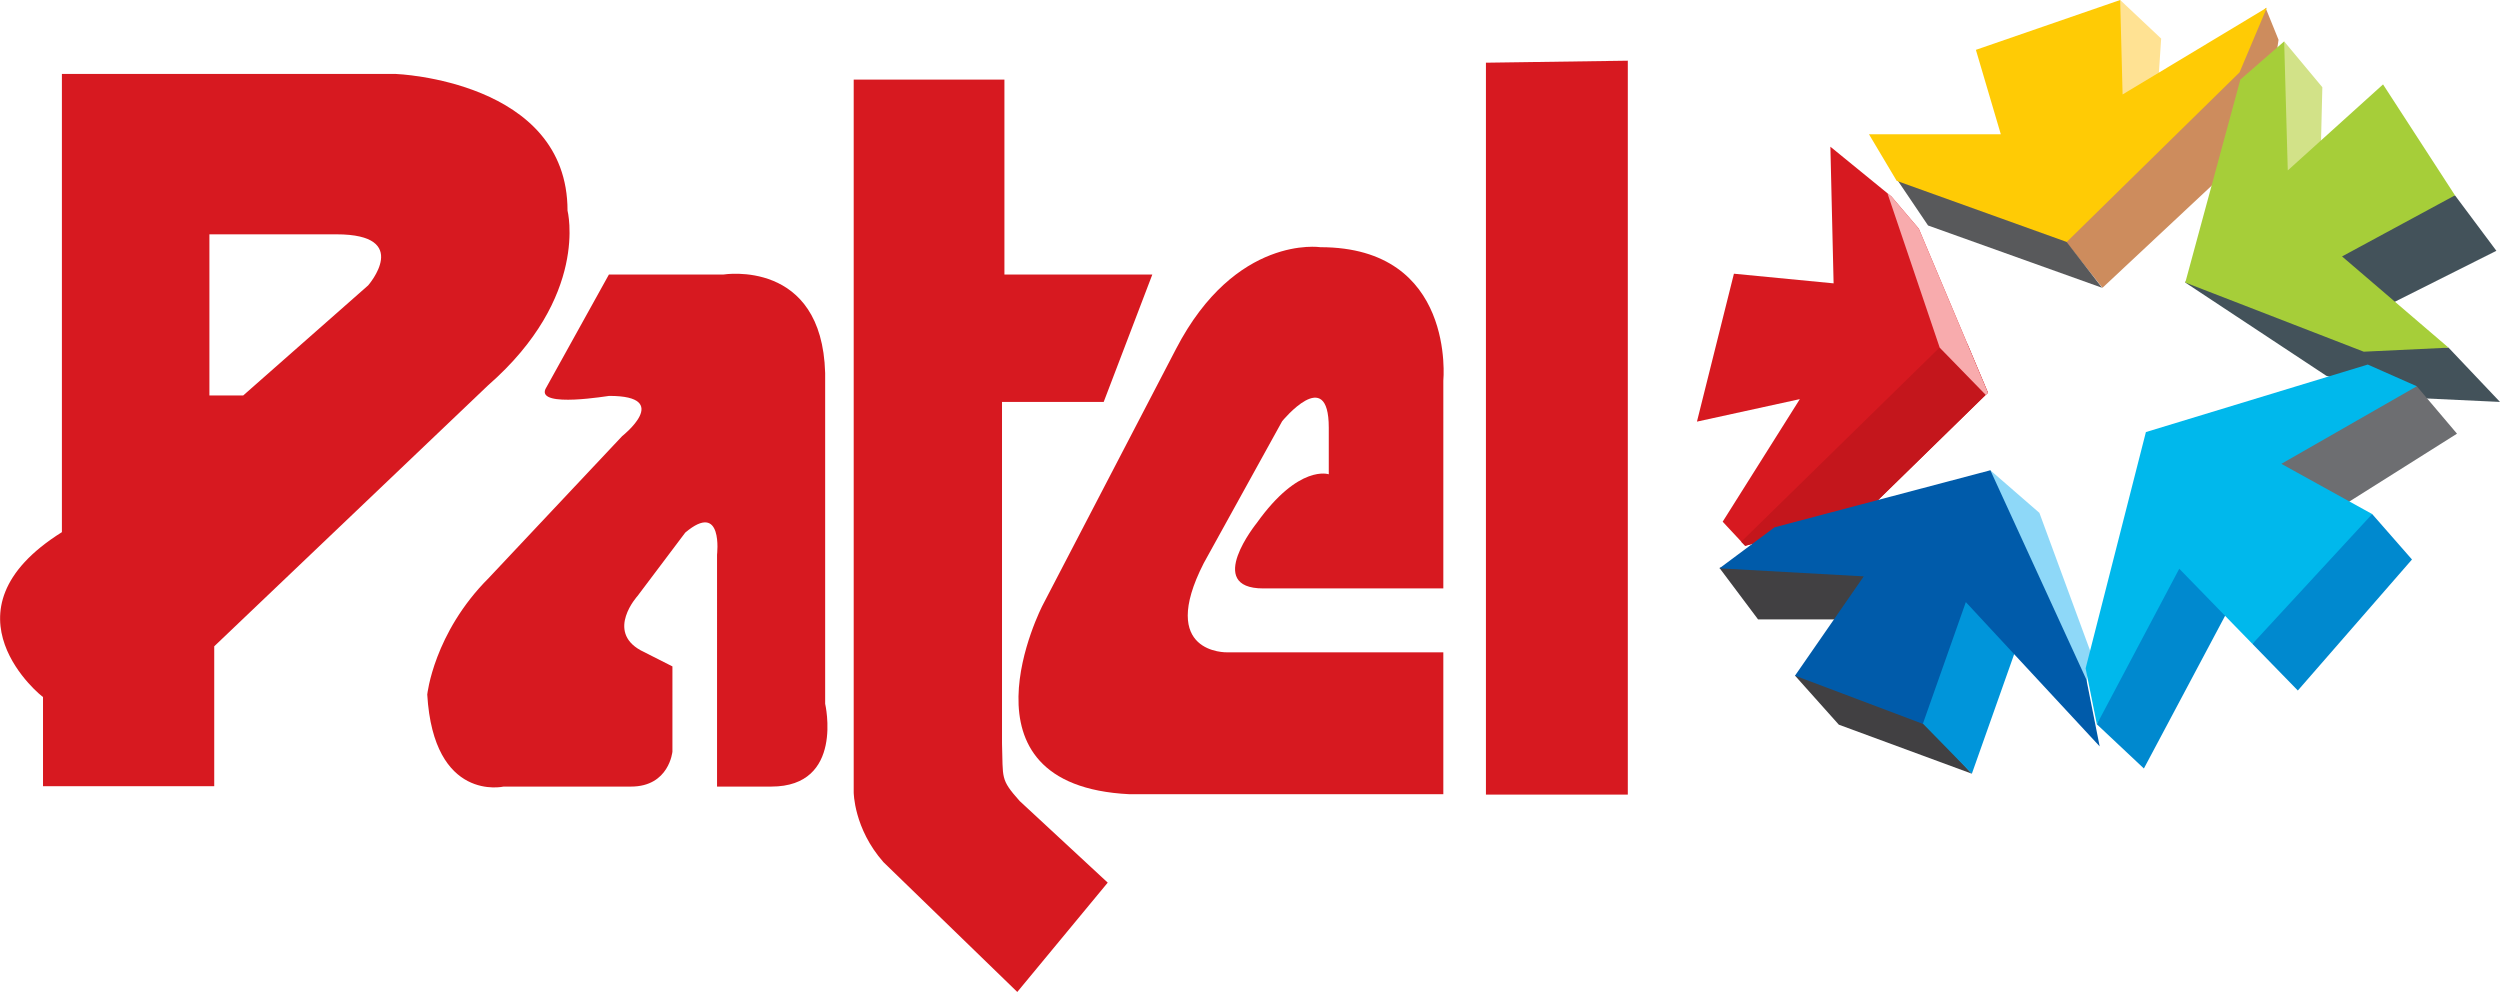 <?xml version="1.0" encoding="utf-8"?>
<!-- Generator: Adobe Illustrator 22.1.0, SVG Export Plug-In . SVG Version: 6.00 Build 0)  -->
<svg version="1.1" id="Layer_1" xmlns="http://www.w3.org/2000/svg" xmlns:xlink="http://www.w3.org/1999/xlink" x="0px" y="0px"
	 viewBox="0 0 622 246.8" style="enable-background:new 0 0 622 246.8;" xml:space="preserve">
<style type="text/css">
	.st0{fill-rule:evenodd;clip-rule:evenodd;fill:#D2E288;}
	.st1{fill-rule:evenodd;clip-rule:evenodd;fill:#43525A;}
	.st2{fill-rule:evenodd;clip-rule:evenodd;fill:#414042;}
	.st3{fill-rule:evenodd;clip-rule:evenodd;fill:#0095DA;}
	.st4{fill-rule:evenodd;clip-rule:evenodd;fill:#8ED8F8;}
	.st5{fill-rule:evenodd;clip-rule:evenodd;fill:#CD8C5D;}
	.st6{fill-rule:evenodd;clip-rule:evenodd;fill:#58595B;}
	.st7{fill-rule:evenodd;clip-rule:evenodd;fill:#FFE293;}
	.st8{fill-rule:evenodd;clip-rule:evenodd;fill:#FFCB05;}
	.st9{fill-rule:evenodd;clip-rule:evenodd;fill:#D71920;}
	.st10{fill-rule:evenodd;clip-rule:evenodd;fill:#C4161C;}
	.st11{fill-rule:evenodd;clip-rule:evenodd;fill:#F8ABAD;}
	.st12{fill-rule:evenodd;clip-rule:evenodd;fill:#005BAA;}
	.st13{fill-rule:evenodd;clip-rule:evenodd;fill:#6D6E71;}
	.st14{fill-rule:evenodd;clip-rule:evenodd;fill:#0089CF;}
	.st15{fill-rule:evenodd;clip-rule:evenodd;fill:#00B8EC;}
	.st16{fill-rule:evenodd;clip-rule:evenodd;fill:#A6CE39;}
	.st17{fill:#D71920;}
</style>
<g>
	<polygon class="st0" points="577.4,38 577.8,21.7 568.3,10.3 563.4,44.9 576.4,45.4 	"/>
	<path class="st1" d="M610.8,48.6l10.3,13.8l-27.7,13.9l-20-14.6c0,0,28.1-10.7,29.3-11.6C603.9,49.1,610.8,48.6,610.8,48.6"/>
	<polygon class="st1" points="609.2,86.5 622,100 596.4,98.8 578.8,93.5 543.7,70.3 543.9,69.8 565.1,67.5 596.4,84.7 	"/>
	<polygon class="st2" points="449.4,166.6 446.6,168.1 457.5,180.3 490.6,192.5 477.4,178 458.8,168.1 	"/>
	<polygon class="st2" points="461.4,154.1 437.4,154.1 427.8,141.3 445.8,135.8 471,136.5 467.7,149.5 	"/>
	<polygon class="st3" points="502.1,160 490.6,192.5 477.3,178.9 485.3,139.6 495,146.7 	"/>
	<polygon class="st4" points="490.1,120.5 495.2,117 507.4,127.6 520.1,162.1 519.1,170.4 489.6,124.1 	"/>
	<polygon class="st5" points="510,55.2 523.1,71.6 563.4,33.9 566.9,9.9 563.7,2 547.9,19 	"/>
	<path class="st6" d="M471.8,44.4l7.9,11.7L523,71.6l-12.3-15.9l-33.4-11.6C477.4,44.1,471.5,44.7,471.8,44.4"/>
	<path class="st7" d="M527.5,0l10.2,9.6l-0.9,13.5l-12.3,6.4c0,0-2.3-14.3-2.1-15.8C522.7,12.2,527.5,0,527.5,0"/>
	<polygon class="st8" points="514.2,60.2 557.2,18 564,1.9 528.1,23.5 527.5,0 491.6,12.4 497.8,33.4 465,33.4 471.9,45 	"/>
	<polygon class="st9" points="431.4,68.1 456.2,70.5 455.4,36.5 470.6,48.9 477.4,56.9 494.6,97.7 463.8,127.8 434.2,135.8 
		428.6,129.8 447.8,99.3 422.2,104.9 	"/>
	<polygon class="st10" points="485.8,83.3 433.2,134.8 434.2,135.8 463.8,127.8 494.6,97.7 489.5,85.6 	"/>
	<polygon class="st11" points="469.6,48.1 482.6,86.5 494.1,98.3 494.6,97.7 477.4,56.9 470.6,48.9 	"/>
	<polygon class="st12" points="478.4,180.1 489.1,149.8 522.4,185.7 519.1,169.1 495.2,117 441.5,131.2 427.8,141.4 463.7,143.4 
		446.6,168.1 	"/>
	<polygon class="st13" points="601.3,96.1 611.3,107.9 582.9,125.8 558.9,113 587,98.6 596,95.7 	"/>
	<polygon class="st14" points="590.2,127.9 600.1,139.2 571.7,171.8 560.4,160.2 572.7,135.3 582.2,128.6 	"/>
	<polygon class="st14" points="538.5,135.7 555.1,150.4 533.4,191.2 521.7,180.2 534.3,144.3 	"/>
	<polygon class="st15" points="560.4,160.2 542.2,141.5 521.7,180.2 518.9,166.3 533.9,107.5 589.1,90.7 601.3,96.1 567.6,115.4 
		590.2,127.9 	"/>
	<polygon class="st16" points="592.9,21 569.2,42.4 568.3,10.3 557.4,19.8 543.7,70.3 588.1,87.5 609.2,86.5 582.7,63.8 610.8,48.6 
			"/>
	<path class="st17" d="M249.9,68.3V19.8h-37.5v168.3v9c0,0,0,9,7.4,17.4l33.3,32.3l22.5-27.2l-21.9-20.3c-4.9-5.5-4.1-5.6-4.4-14.3
		V100h25.3l12.1-31.7H249.9z"/>
	<path class="st17" d="M52.1,58.3v40.1h8.4L91.6,71c0,0,11.1-12.7-7.9-12.7H52.1z M15.4,132.4v-114h83.1c0,0,42.7,1.6,42.7,34
		c0,0,5.5,21.4-19.8,43.5l-68.1,64.9v34.8H10.7v-22.2C10.7,173.6-16.2,152.2,15.4,132.4z"/>
	<path class="st17" d="M135.7,96.8l15.8-28.5H180c0,0,24.5-4,25.3,24.5v82.3c0,0,4.8,20.6-13.4,20.6h-13.5V138c0,0,1.6-13.5-7.9-5.5
		l-11.9,15.8c0,0-7.9,8.7,0.8,13.5l7.9,4V187c0,0-0.8,8.7-10.3,8.7h-31.7c0,0-17.4,4-19-22.9c0,0,1.6-15.3,15.3-29l33.2-35.3
		c0,0,12.7-10-3.2-10C151.8,98.4,133.6,101.6,135.7,96.8"/>
	<polygon class="st17" points="369.7,15.6 369.7,197.7 405,197.7 405,15.1 	"/>
	<path class="st17" d="M314.3,146.4h44.8V94.7c0,0,3.2-33.2-30.6-33.2c0,0-21.1-3.2-35.9,25.3l-33.2,63.8c0,0-23.2,44.8,21.6,47
		h78.1v-35.3h-53.8c0,0-17.4,0.5-5.8-22.2l19.5-35.3c0,0,11.6-14.2,11.6,1.6v11.6c0,0-7.4-2.6-17.9,12.1
		C312.7,130.1,299.5,146.4,314.3,146.4"/>
</g>
</svg>
